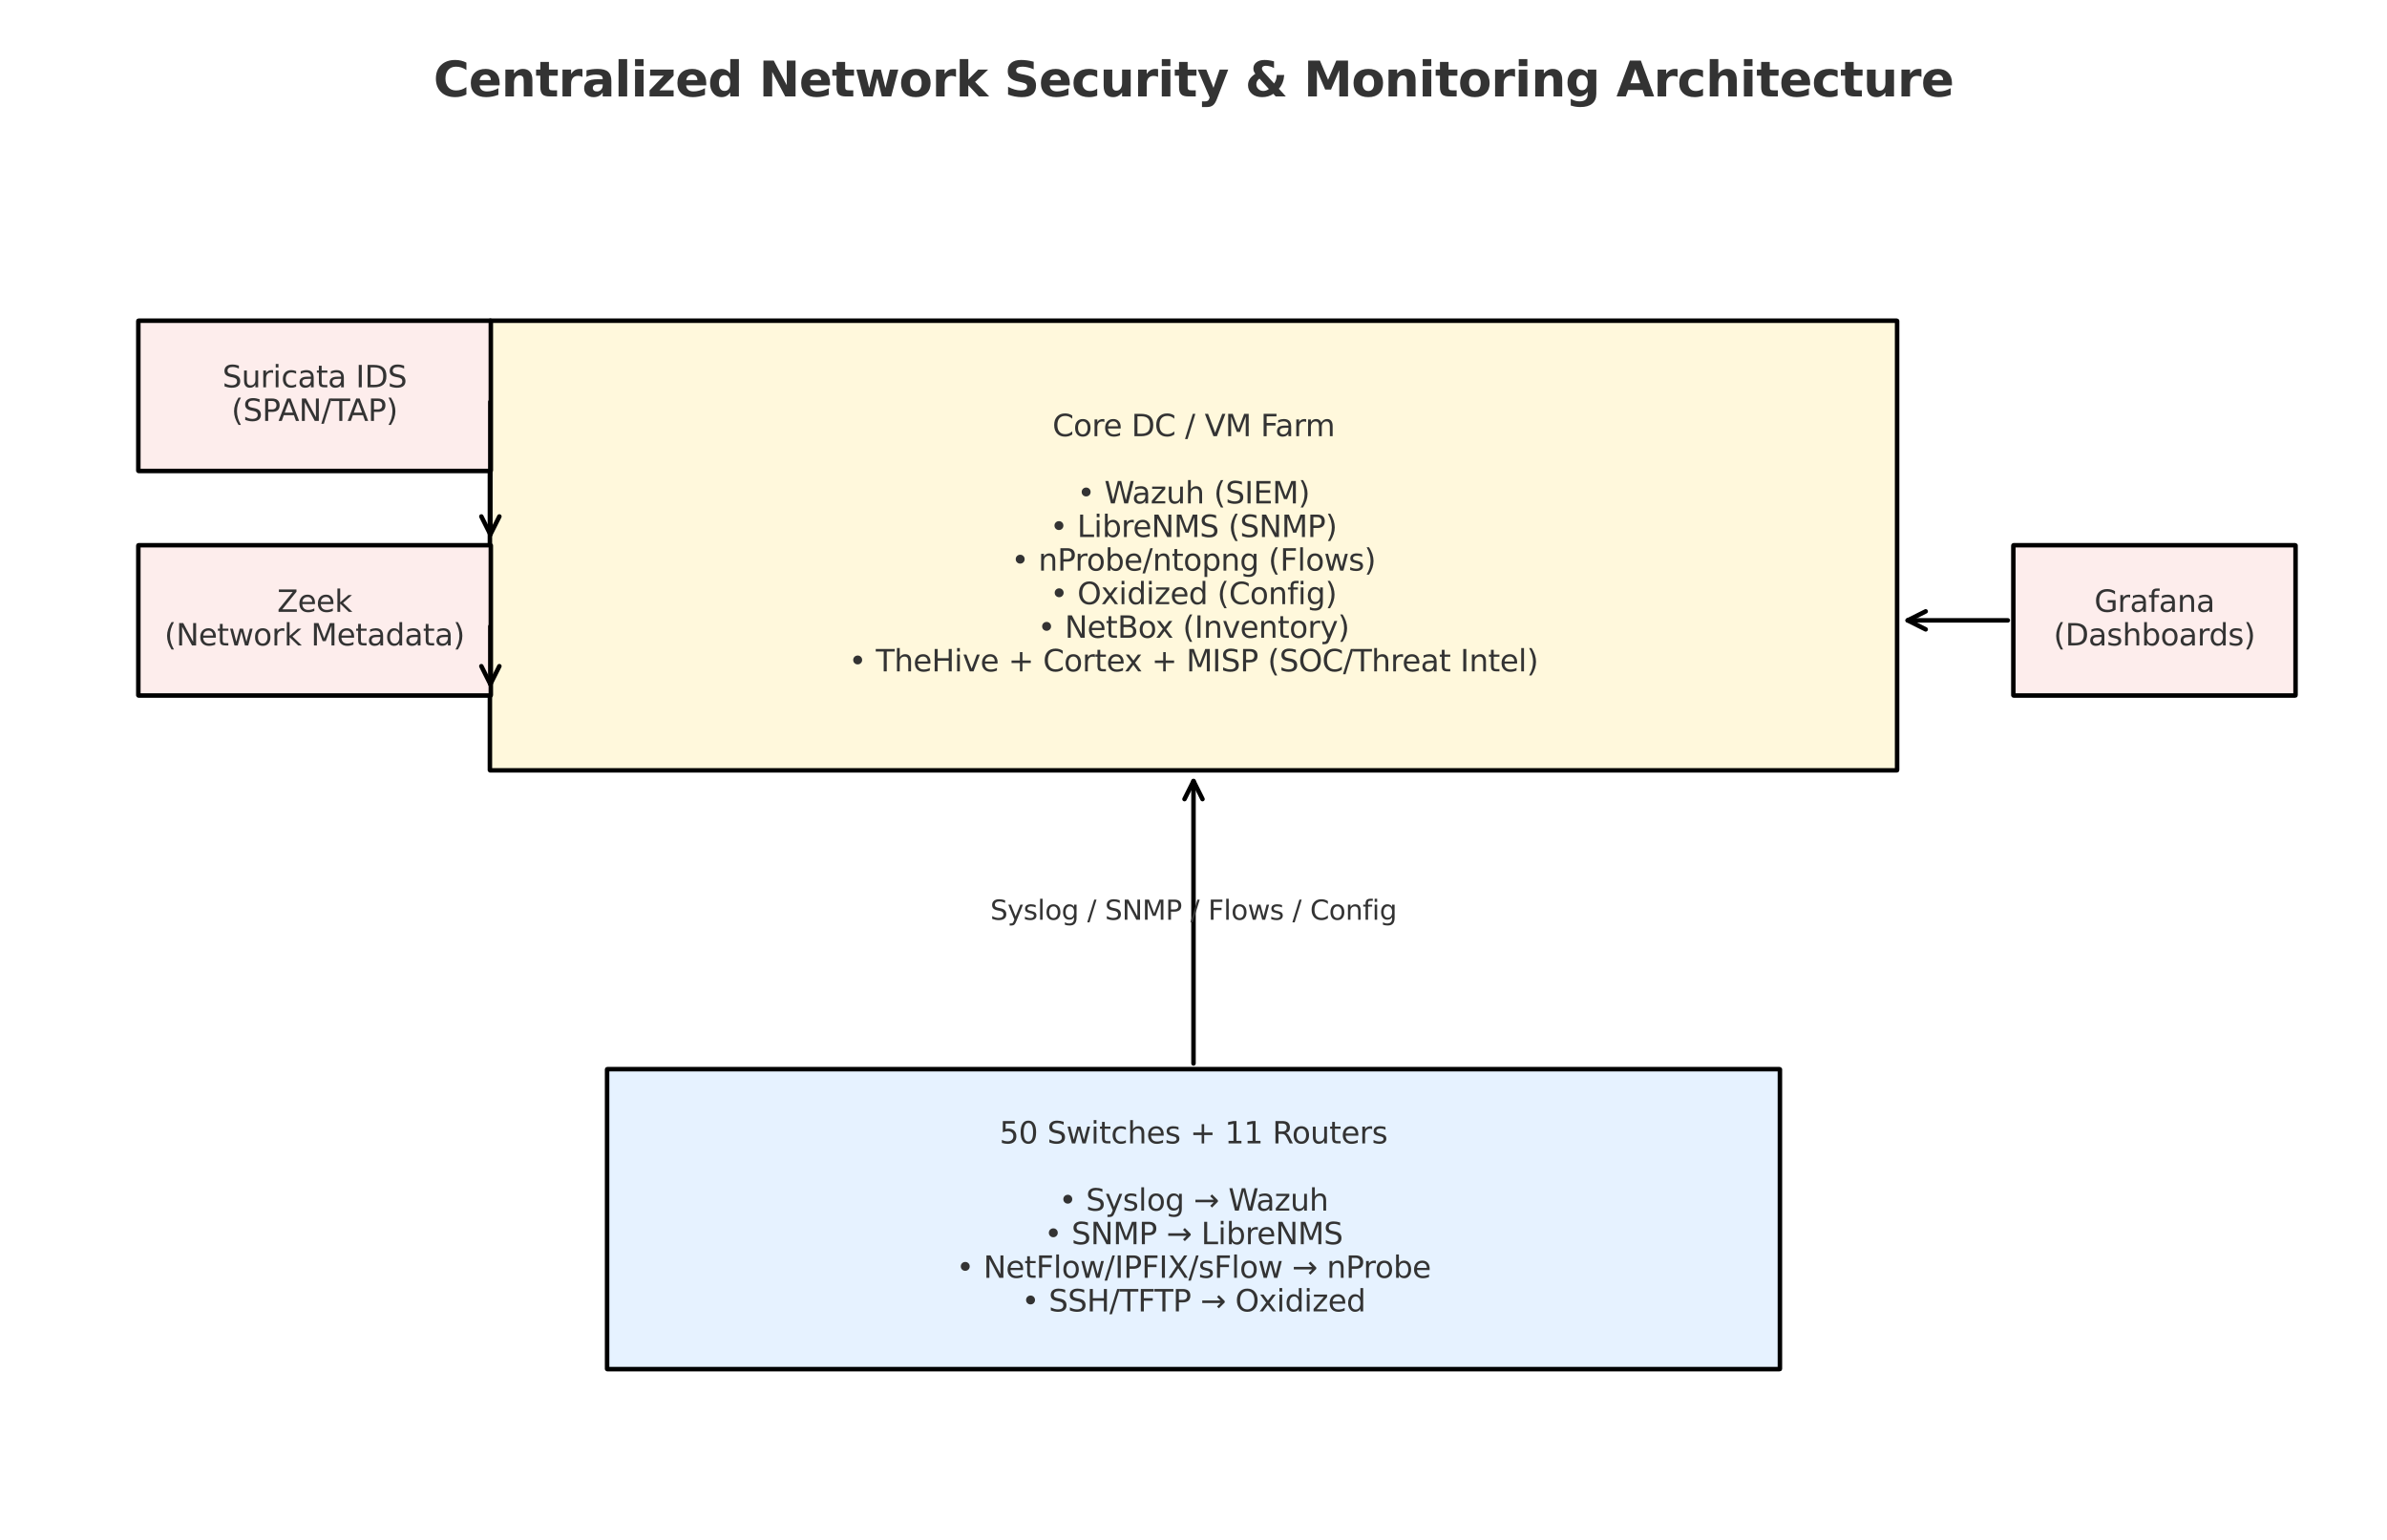 <?xml version="1.0" encoding="utf-8" standalone="no"?>
<!DOCTYPE svg PUBLIC "-//W3C//DTD SVG 1.1//EN"
  "http://www.w3.org/Graphics/SVG/1.1/DTD/svg11.dtd">
<svg xmlns:xlink="http://www.w3.org/1999/xlink" width="795.6pt" height="513.36pt" viewBox="0 0 795.6 513.36" xmlns="http://www.w3.org/2000/svg" version="1.1">
 <defs>
  <style type="text/css">*{stroke-linejoin: round; stroke-linecap: butt}</style>
 </defs>
 <g id="figure_1">
  <g id="patch_1">
   <path d="M 0 513.36 
L 795.6 513.36 
L 795.6 -0 
L 0 -0 
z
" style="fill: #ffffff"/>
  </g>
  <g id="axes_1">
   <g id="patch_2">
    <path d="M 163.44 256.78 
L 632.16 256.78 
Q 632.316 256.78 632.316 256.68 
L 632.316 106.992 
Q 632.316 106.892 632.16 106.892 
L 163.44 106.892 
Q 163.284 106.892 163.284 106.992 
L 163.284 256.68 
Q 163.284 256.78 163.44 256.78 
z
" clip-path="url(#p5d366cb8de)" style="fill: #fff8dc; stroke: #000000; stroke-width: 1.5; stroke-linejoin: miter"/>
   </g>
   <g id="patch_3">
    <path d="M 202.5 456.364 
L 593.1 456.364 
Q 593.256 456.364 593.256 456.264 
L 593.256 356.472 
Q 593.256 356.372 593.1 356.372 
L 202.5 356.372 
Q 202.344 356.372 202.344 356.472 
L 202.344 456.264 
Q 202.344 456.364 202.5 456.364 
z
" clip-path="url(#p5d366cb8de)" style="fill: #e6f2ff; stroke: #000000; stroke-width: 1.5; stroke-linejoin: miter"/>
   </g>
   <g id="patch_4">
    <path d="M 46.26 156.988 
L 163.44 156.988 
Q 163.596 156.988 163.596 156.888 
L 163.596 106.992 
Q 163.596 106.892 163.44 106.892 
L 46.26 106.892 
Q 46.104 106.892 46.104 106.992 
L 46.104 156.888 
Q 46.104 156.988 46.26 156.988 
z
" clip-path="url(#p5d366cb8de)" style="fill: #fdedec; stroke: #000000; stroke-width: 1.5; stroke-linejoin: miter"/>
   </g>
   <g id="patch_5">
    <path d="M 46.26 231.832 
L 163.44 231.832 
Q 163.596 231.832 163.596 231.732 
L 163.596 181.836 
Q 163.596 181.736 163.44 181.736 
L 46.26 181.736 
Q 46.104 181.736 46.104 181.836 
L 46.104 231.732 
Q 46.104 231.832 46.26 231.832 
z
" clip-path="url(#p5d366cb8de)" style="fill: #fdedec; stroke: #000000; stroke-width: 1.5; stroke-linejoin: miter"/>
   </g>
   <g id="patch_6">
    <path d="M 671.22 231.832 
L 764.964 231.832 
Q 765.12 231.832 765.12 231.732 
L 765.12 181.836 
Q 765.12 181.736 764.964 181.736 
L 671.22 181.736 
Q 671.064 181.736 671.064 181.836 
L 671.064 231.732 
Q 671.064 231.832 671.22 231.832 
z
" clip-path="url(#p5d366cb8de)" style="fill: #fdedec; stroke: #000000; stroke-width: 1.5; stroke-linejoin: miter"/>
   </g>
   <g id="patch_7">
    <path d="M 397.8 354.471 
Q 397.8 306.577 397.8 260.36 
" clip-path="url(#p5d366cb8de)" style="fill: none; stroke: #000000; stroke-width: 1.5; stroke-linecap: round"/>
    <path d="M 394.8 266.36 
L 397.8 260.36 
L 400.8 266.36 
" clip-path="url(#p5d366cb8de)" style="fill: none; stroke: #000000; stroke-width: 1.5; stroke-linecap: round"/>
   </g>
   <g id="patch_8">
    <path d="M 163.44 133.941 
Q 163.44 156.887 163.44 178.156 
" clip-path="url(#p5d366cb8de)" style="fill: none; stroke: #000000; stroke-width: 1.5; stroke-linecap: round"/>
    <path d="M 166.44 172.156 
L 163.44 178.156 
L 160.44 172.156 
" clip-path="url(#p5d366cb8de)" style="fill: none; stroke: #000000; stroke-width: 1.5; stroke-linecap: round"/>
   </g>
   <g id="patch_9">
    <path d="M 163.44 208.785 
Q 163.44 219.26 163.44 228.058 
" clip-path="url(#p5d366cb8de)" style="fill: none; stroke: #000000; stroke-width: 1.5; stroke-linecap: round"/>
    <path d="M 166.44 222.058 
L 163.44 228.058 
L 160.44 222.058 
" clip-path="url(#p5d366cb8de)" style="fill: none; stroke: #000000; stroke-width: 1.5; stroke-linecap: round"/>
   </g>
   <g id="patch_10">
    <path d="M 669.222 206.784 
Q 651.693 206.784 635.841 206.784 
" clip-path="url(#p5d366cb8de)" style="fill: none; stroke: #000000; stroke-width: 1.5; stroke-linecap: round"/>
    <path d="M 641.841 209.784 
L 635.841 206.784 
L 641.841 203.784 
" clip-path="url(#p5d366cb8de)" style="fill: none; stroke: #000000; stroke-width: 1.5; stroke-linecap: round"/>
   </g>
   <g id="text_1">
    <!-- Core DC / VM Farm -->
    <g style="fill: #333333" transform="translate(350.791 145.403) scale(0.1 -0.1)">
     <defs>
      <path id="DejaVuSans-43" d="M 4122 4306 
L 4122 3641 
Q 3803 3938 3442 4084 
Q 3081 4231 2675 4231 
Q 1875 4231 1450 3742 
Q 1025 3253 1025 2328 
Q 1025 1406 1450 917 
Q 1875 428 2675 428 
Q 3081 428 3442 575 
Q 3803 722 4122 1019 
L 4122 359 
Q 3791 134 3420 21 
Q 3050 -91 2638 -91 
Q 1578 -91 968 557 
Q 359 1206 359 2328 
Q 359 3453 968 4101 
Q 1578 4750 2638 4750 
Q 3056 4750 3426 4639 
Q 3797 4528 4122 4306 
z
" transform="scale(0.016)"/>
      <path id="DejaVuSans-6f" d="M 1959 3097 
Q 1497 3097 1228 2736 
Q 959 2375 959 1747 
Q 959 1119 1226 758 
Q 1494 397 1959 397 
Q 2419 397 2687 759 
Q 2956 1122 2956 1747 
Q 2956 2369 2687 2733 
Q 2419 3097 1959 3097 
z
M 1959 3584 
Q 2709 3584 3137 3096 
Q 3566 2609 3566 1747 
Q 3566 888 3137 398 
Q 2709 -91 1959 -91 
Q 1206 -91 779 398 
Q 353 888 353 1747 
Q 353 2609 779 3096 
Q 1206 3584 1959 3584 
z
" transform="scale(0.016)"/>
      <path id="DejaVuSans-72" d="M 2631 2963 
Q 2534 3019 2420 3045 
Q 2306 3072 2169 3072 
Q 1681 3072 1420 2755 
Q 1159 2438 1159 1844 
L 1159 0 
L 581 0 
L 581 3500 
L 1159 3500 
L 1159 2956 
Q 1341 3275 1631 3429 
Q 1922 3584 2338 3584 
Q 2397 3584 2469 3576 
Q 2541 3569 2628 3553 
L 2631 2963 
z
" transform="scale(0.016)"/>
      <path id="DejaVuSans-65" d="M 3597 1894 
L 3597 1613 
L 953 1613 
Q 991 1019 1311 708 
Q 1631 397 2203 397 
Q 2534 397 2845 478 
Q 3156 559 3463 722 
L 3463 178 
Q 3153 47 2828 -22 
Q 2503 -91 2169 -91 
Q 1331 -91 842 396 
Q 353 884 353 1716 
Q 353 2575 817 3079 
Q 1281 3584 2069 3584 
Q 2775 3584 3186 3129 
Q 3597 2675 3597 1894 
z
M 3022 2063 
Q 3016 2534 2758 2815 
Q 2500 3097 2075 3097 
Q 1594 3097 1305 2825 
Q 1016 2553 972 2059 
L 3022 2063 
z
" transform="scale(0.016)"/>
      <path id="DejaVuSans-20" transform="scale(0.016)"/>
      <path id="DejaVuSans-44" d="M 1259 4147 
L 1259 519 
L 2022 519 
Q 2988 519 3436 956 
Q 3884 1394 3884 2338 
Q 3884 3275 3436 3711 
Q 2988 4147 2022 4147 
L 1259 4147 
z
M 628 4666 
L 1925 4666 
Q 3281 4666 3915 4102 
Q 4550 3538 4550 2338 
Q 4550 1131 3912 565 
Q 3275 0 1925 0 
L 628 0 
L 628 4666 
z
" transform="scale(0.016)"/>
      <path id="DejaVuSans-2f" d="M 1625 4666 
L 2156 4666 
L 531 -594 
L 0 -594 
L 1625 4666 
z
" transform="scale(0.016)"/>
      <path id="DejaVuSans-56" d="M 1831 0 
L 50 4666 
L 709 4666 
L 2188 738 
L 3669 4666 
L 4325 4666 
L 2547 0 
L 1831 0 
z
" transform="scale(0.016)"/>
      <path id="DejaVuSans-4d" d="M 628 4666 
L 1569 4666 
L 2759 1491 
L 3956 4666 
L 4897 4666 
L 4897 0 
L 4281 0 
L 4281 4097 
L 3078 897 
L 2444 897 
L 1241 4097 
L 1241 0 
L 628 0 
L 628 4666 
z
" transform="scale(0.016)"/>
      <path id="DejaVuSans-46" d="M 628 4666 
L 3309 4666 
L 3309 4134 
L 1259 4134 
L 1259 2759 
L 3109 2759 
L 3109 2228 
L 1259 2228 
L 1259 0 
L 628 0 
L 628 4666 
z
" transform="scale(0.016)"/>
      <path id="DejaVuSans-61" d="M 2194 1759 
Q 1497 1759 1228 1600 
Q 959 1441 959 1056 
Q 959 750 1161 570 
Q 1363 391 1709 391 
Q 2188 391 2477 730 
Q 2766 1069 2766 1631 
L 2766 1759 
L 2194 1759 
z
M 3341 1997 
L 3341 0 
L 2766 0 
L 2766 531 
Q 2569 213 2275 61 
Q 1981 -91 1556 -91 
Q 1019 -91 701 211 
Q 384 513 384 1019 
Q 384 1609 779 1909 
Q 1175 2209 1959 2209 
L 2766 2209 
L 2766 2266 
Q 2766 2663 2505 2880 
Q 2244 3097 1772 3097 
Q 1472 3097 1187 3025 
Q 903 2953 641 2809 
L 641 3341 
Q 956 3463 1253 3523 
Q 1550 3584 1831 3584 
Q 2591 3584 2966 3190 
Q 3341 2797 3341 1997 
z
" transform="scale(0.016)"/>
      <path id="DejaVuSans-6d" d="M 3328 2828 
Q 3544 3216 3844 3400 
Q 4144 3584 4550 3584 
Q 5097 3584 5394 3201 
Q 5691 2819 5691 2113 
L 5691 0 
L 5113 0 
L 5113 2094 
Q 5113 2597 4934 2840 
Q 4756 3084 4391 3084 
Q 3944 3084 3684 2787 
Q 3425 2491 3425 1978 
L 3425 0 
L 2847 0 
L 2847 2094 
Q 2847 2600 2669 2842 
Q 2491 3084 2119 3084 
Q 1678 3084 1418 2786 
Q 1159 2488 1159 1978 
L 1159 0 
L 581 0 
L 581 3500 
L 1159 3500 
L 1159 2956 
Q 1356 3278 1631 3431 
Q 1906 3584 2284 3584 
Q 2666 3584 2933 3390 
Q 3200 3197 3328 2828 
z
" transform="scale(0.016)"/>
     </defs>
     <use xlink:href="#DejaVuSans-43"/>
     <use xlink:href="#DejaVuSans-6f" x="69.824"/>
     <use xlink:href="#DejaVuSans-72" x="131.006"/>
     <use xlink:href="#DejaVuSans-65" x="169.869"/>
     <use xlink:href="#DejaVuSans-20" x="231.393"/>
     <use xlink:href="#DejaVuSans-44" x="263.18"/>
     <use xlink:href="#DejaVuSans-43" x="340.182"/>
     <use xlink:href="#DejaVuSans-20" x="410.006"/>
     <use xlink:href="#DejaVuSans-2f" x="441.793"/>
     <use xlink:href="#DejaVuSans-20" x="475.484"/>
     <use xlink:href="#DejaVuSans-56" x="507.271"/>
     <use xlink:href="#DejaVuSans-4d" x="575.68"/>
     <use xlink:href="#DejaVuSans-20" x="661.959"/>
     <use xlink:href="#DejaVuSans-46" x="693.746"/>
     <use xlink:href="#DejaVuSans-61" x="742.141"/>
     <use xlink:href="#DejaVuSans-72" x="803.42"/>
     <use xlink:href="#DejaVuSans-6d" x="842.783"/>
    </g>
    <!--  -->
    <g style="fill: #333333" transform="translate(397.8 156.601) scale(0.1 -0.1)"/>
    <!-- • Wazuh (SIEM) -->
    <g style="fill: #333333" transform="translate(358.998 167.799) scale(0.1 -0.1)">
     <defs>
      <path id="DejaVuSans-2022" d="M 959 2381 
Q 959 2769 1229 3036 
Q 1500 3303 1894 3303 
Q 2281 3303 2548 3036 
Q 2816 2769 2816 2381 
Q 2816 1991 2547 1722 
Q 2278 1453 1888 1453 
Q 1497 1453 1228 1722 
Q 959 1991 959 2381 
z
" transform="scale(0.016)"/>
      <path id="DejaVuSans-57" d="M 213 4666 
L 850 4666 
L 1831 722 
L 2809 4666 
L 3519 4666 
L 4500 722 
L 5478 4666 
L 6119 4666 
L 4947 0 
L 4153 0 
L 3169 4050 
L 2175 0 
L 1381 0 
L 213 4666 
z
" transform="scale(0.016)"/>
      <path id="DejaVuSans-7a" d="M 353 3500 
L 3084 3500 
L 3084 2975 
L 922 459 
L 3084 459 
L 3084 0 
L 275 0 
L 275 525 
L 2438 3041 
L 353 3041 
L 353 3500 
z
" transform="scale(0.016)"/>
      <path id="DejaVuSans-75" d="M 544 1381 
L 544 3500 
L 1119 3500 
L 1119 1403 
Q 1119 906 1312 657 
Q 1506 409 1894 409 
Q 2359 409 2629 706 
Q 2900 1003 2900 1516 
L 2900 3500 
L 3475 3500 
L 3475 0 
L 2900 0 
L 2900 538 
Q 2691 219 2414 64 
Q 2138 -91 1772 -91 
Q 1169 -91 856 284 
Q 544 659 544 1381 
z
M 1991 3584 
L 1991 3584 
z
" transform="scale(0.016)"/>
      <path id="DejaVuSans-68" d="M 3513 2113 
L 3513 0 
L 2938 0 
L 2938 2094 
Q 2938 2591 2744 2837 
Q 2550 3084 2163 3084 
Q 1697 3084 1428 2787 
Q 1159 2491 1159 1978 
L 1159 0 
L 581 0 
L 581 4863 
L 1159 4863 
L 1159 2956 
Q 1366 3272 1645 3428 
Q 1925 3584 2291 3584 
Q 2894 3584 3203 3211 
Q 3513 2838 3513 2113 
z
" transform="scale(0.016)"/>
      <path id="DejaVuSans-28" d="M 1984 4856 
Q 1566 4138 1362 3434 
Q 1159 2731 1159 2009 
Q 1159 1288 1364 580 
Q 1569 -128 1984 -844 
L 1484 -844 
Q 1016 -109 783 600 
Q 550 1309 550 2009 
Q 550 2706 781 3412 
Q 1013 4119 1484 4856 
L 1984 4856 
z
" transform="scale(0.016)"/>
      <path id="DejaVuSans-53" d="M 3425 4513 
L 3425 3897 
Q 3066 4069 2747 4153 
Q 2428 4238 2131 4238 
Q 1616 4238 1336 4038 
Q 1056 3838 1056 3469 
Q 1056 3159 1242 3001 
Q 1428 2844 1947 2747 
L 2328 2669 
Q 3034 2534 3370 2195 
Q 3706 1856 3706 1288 
Q 3706 609 3251 259 
Q 2797 -91 1919 -91 
Q 1588 -91 1214 -16 
Q 841 59 441 206 
L 441 856 
Q 825 641 1194 531 
Q 1563 422 1919 422 
Q 2459 422 2753 634 
Q 3047 847 3047 1241 
Q 3047 1584 2836 1778 
Q 2625 1972 2144 2069 
L 1759 2144 
Q 1053 2284 737 2584 
Q 422 2884 422 3419 
Q 422 4038 858 4394 
Q 1294 4750 2059 4750 
Q 2388 4750 2728 4690 
Q 3069 4631 3425 4513 
z
" transform="scale(0.016)"/>
      <path id="DejaVuSans-49" d="M 628 4666 
L 1259 4666 
L 1259 0 
L 628 0 
L 628 4666 
z
" transform="scale(0.016)"/>
      <path id="DejaVuSans-45" d="M 628 4666 
L 3578 4666 
L 3578 4134 
L 1259 4134 
L 1259 2753 
L 3481 2753 
L 3481 2222 
L 1259 2222 
L 1259 531 
L 3634 531 
L 3634 0 
L 628 0 
L 628 4666 
z
" transform="scale(0.016)"/>
      <path id="DejaVuSans-29" d="M 513 4856 
L 1013 4856 
Q 1481 4119 1714 3412 
Q 1947 2706 1947 2009 
Q 1947 1309 1714 600 
Q 1481 -109 1013 -844 
L 513 -844 
Q 928 -128 1133 580 
Q 1338 1288 1338 2009 
Q 1338 2731 1133 3434 
Q 928 4138 513 4856 
z
" transform="scale(0.016)"/>
     </defs>
     <use xlink:href="#DejaVuSans-2022"/>
     <use xlink:href="#DejaVuSans-20" x="58.984"/>
     <use xlink:href="#DejaVuSans-57" x="90.771"/>
     <use xlink:href="#DejaVuSans-61" x="183.273"/>
     <use xlink:href="#DejaVuSans-7a" x="244.553"/>
     <use xlink:href="#DejaVuSans-75" x="297.043"/>
     <use xlink:href="#DejaVuSans-68" x="360.422"/>
     <use xlink:href="#DejaVuSans-20" x="423.801"/>
     <use xlink:href="#DejaVuSans-28" x="455.588"/>
     <use xlink:href="#DejaVuSans-53" x="494.602"/>
     <use xlink:href="#DejaVuSans-49" x="558.078"/>
     <use xlink:href="#DejaVuSans-45" x="587.57"/>
     <use xlink:href="#DejaVuSans-4d" x="650.754"/>
     <use xlink:href="#DejaVuSans-29" x="737.033"/>
    </g>
    <!-- • LibreNMS (SNMP) -->
    <g style="fill: #333333" transform="translate(349.93 178.996) scale(0.1 -0.1)">
     <defs>
      <path id="DejaVuSans-4c" d="M 628 4666 
L 1259 4666 
L 1259 531 
L 3531 531 
L 3531 0 
L 628 0 
L 628 4666 
z
" transform="scale(0.016)"/>
      <path id="DejaVuSans-69" d="M 603 3500 
L 1178 3500 
L 1178 0 
L 603 0 
L 603 3500 
z
M 603 4863 
L 1178 4863 
L 1178 4134 
L 603 4134 
L 603 4863 
z
" transform="scale(0.016)"/>
      <path id="DejaVuSans-62" d="M 3116 1747 
Q 3116 2381 2855 2742 
Q 2594 3103 2138 3103 
Q 1681 3103 1420 2742 
Q 1159 2381 1159 1747 
Q 1159 1113 1420 752 
Q 1681 391 2138 391 
Q 2594 391 2855 752 
Q 3116 1113 3116 1747 
z
M 1159 2969 
Q 1341 3281 1617 3432 
Q 1894 3584 2278 3584 
Q 2916 3584 3314 3078 
Q 3713 2572 3713 1747 
Q 3713 922 3314 415 
Q 2916 -91 2278 -91 
Q 1894 -91 1617 61 
Q 1341 213 1159 525 
L 1159 0 
L 581 0 
L 581 4863 
L 1159 4863 
L 1159 2969 
z
" transform="scale(0.016)"/>
      <path id="DejaVuSans-4e" d="M 628 4666 
L 1478 4666 
L 3547 763 
L 3547 4666 
L 4159 4666 
L 4159 0 
L 3309 0 
L 1241 3903 
L 1241 0 
L 628 0 
L 628 4666 
z
" transform="scale(0.016)"/>
      <path id="DejaVuSans-50" d="M 1259 4147 
L 1259 2394 
L 2053 2394 
Q 2494 2394 2734 2622 
Q 2975 2850 2975 3272 
Q 2975 3691 2734 3919 
Q 2494 4147 2053 4147 
L 1259 4147 
z
M 628 4666 
L 2053 4666 
Q 2838 4666 3239 4311 
Q 3641 3956 3641 3272 
Q 3641 2581 3239 2228 
Q 2838 1875 2053 1875 
L 1259 1875 
L 1259 0 
L 628 0 
L 628 4666 
z
" transform="scale(0.016)"/>
     </defs>
     <use xlink:href="#DejaVuSans-2022"/>
     <use xlink:href="#DejaVuSans-20" x="58.984"/>
     <use xlink:href="#DejaVuSans-4c" x="90.771"/>
     <use xlink:href="#DejaVuSans-69" x="146.484"/>
     <use xlink:href="#DejaVuSans-62" x="174.268"/>
     <use xlink:href="#DejaVuSans-72" x="237.744"/>
     <use xlink:href="#DejaVuSans-65" x="276.607"/>
     <use xlink:href="#DejaVuSans-4e" x="338.131"/>
     <use xlink:href="#DejaVuSans-4d" x="412.936"/>
     <use xlink:href="#DejaVuSans-53" x="499.215"/>
     <use xlink:href="#DejaVuSans-20" x="562.691"/>
     <use xlink:href="#DejaVuSans-28" x="594.479"/>
     <use xlink:href="#DejaVuSans-53" x="633.492"/>
     <use xlink:href="#DejaVuSans-4e" x="696.969"/>
     <use xlink:href="#DejaVuSans-4d" x="771.773"/>
     <use xlink:href="#DejaVuSans-50" x="858.053"/>
     <use xlink:href="#DejaVuSans-29" x="918.355"/>
    </g>
    <!-- • nProbe/ntopng (Flows) -->
    <g style="fill: #333333" transform="translate(337.014 190.194) scale(0.1 -0.1)">
     <defs>
      <path id="DejaVuSans-6e" d="M 3513 2113 
L 3513 0 
L 2938 0 
L 2938 2094 
Q 2938 2591 2744 2837 
Q 2550 3084 2163 3084 
Q 1697 3084 1428 2787 
Q 1159 2491 1159 1978 
L 1159 0 
L 581 0 
L 581 3500 
L 1159 3500 
L 1159 2956 
Q 1366 3272 1645 3428 
Q 1925 3584 2291 3584 
Q 2894 3584 3203 3211 
Q 3513 2838 3513 2113 
z
" transform="scale(0.016)"/>
      <path id="DejaVuSans-74" d="M 1172 4494 
L 1172 3500 
L 2356 3500 
L 2356 3053 
L 1172 3053 
L 1172 1153 
Q 1172 725 1289 603 
Q 1406 481 1766 481 
L 2356 481 
L 2356 0 
L 1766 0 
Q 1100 0 847 248 
Q 594 497 594 1153 
L 594 3053 
L 172 3053 
L 172 3500 
L 594 3500 
L 594 4494 
L 1172 4494 
z
" transform="scale(0.016)"/>
      <path id="DejaVuSans-70" d="M 1159 525 
L 1159 -1331 
L 581 -1331 
L 581 3500 
L 1159 3500 
L 1159 2969 
Q 1341 3281 1617 3432 
Q 1894 3584 2278 3584 
Q 2916 3584 3314 3078 
Q 3713 2572 3713 1747 
Q 3713 922 3314 415 
Q 2916 -91 2278 -91 
Q 1894 -91 1617 61 
Q 1341 213 1159 525 
z
M 3116 1747 
Q 3116 2381 2855 2742 
Q 2594 3103 2138 3103 
Q 1681 3103 1420 2742 
Q 1159 2381 1159 1747 
Q 1159 1113 1420 752 
Q 1681 391 2138 391 
Q 2594 391 2855 752 
Q 3116 1113 3116 1747 
z
" transform="scale(0.016)"/>
      <path id="DejaVuSans-67" d="M 2906 1791 
Q 2906 2416 2648 2759 
Q 2391 3103 1925 3103 
Q 1463 3103 1205 2759 
Q 947 2416 947 1791 
Q 947 1169 1205 825 
Q 1463 481 1925 481 
Q 2391 481 2648 825 
Q 2906 1169 2906 1791 
z
M 3481 434 
Q 3481 -459 3084 -895 
Q 2688 -1331 1869 -1331 
Q 1566 -1331 1297 -1286 
Q 1028 -1241 775 -1147 
L 775 -588 
Q 1028 -725 1275 -790 
Q 1522 -856 1778 -856 
Q 2344 -856 2625 -561 
Q 2906 -266 2906 331 
L 2906 616 
Q 2728 306 2450 153 
Q 2172 0 1784 0 
Q 1141 0 747 490 
Q 353 981 353 1791 
Q 353 2603 747 3093 
Q 1141 3584 1784 3584 
Q 2172 3584 2450 3431 
Q 2728 3278 2906 2969 
L 2906 3500 
L 3481 3500 
L 3481 434 
z
" transform="scale(0.016)"/>
      <path id="DejaVuSans-6c" d="M 603 4863 
L 1178 4863 
L 1178 0 
L 603 0 
L 603 4863 
z
" transform="scale(0.016)"/>
      <path id="DejaVuSans-77" d="M 269 3500 
L 844 3500 
L 1563 769 
L 2278 3500 
L 2956 3500 
L 3675 769 
L 4391 3500 
L 4966 3500 
L 4050 0 
L 3372 0 
L 2619 2869 
L 1863 0 
L 1184 0 
L 269 3500 
z
" transform="scale(0.016)"/>
      <path id="DejaVuSans-73" d="M 2834 3397 
L 2834 2853 
Q 2591 2978 2328 3040 
Q 2066 3103 1784 3103 
Q 1356 3103 1142 2972 
Q 928 2841 928 2578 
Q 928 2378 1081 2264 
Q 1234 2150 1697 2047 
L 1894 2003 
Q 2506 1872 2764 1633 
Q 3022 1394 3022 966 
Q 3022 478 2636 193 
Q 2250 -91 1575 -91 
Q 1294 -91 989 -36 
Q 684 19 347 128 
L 347 722 
Q 666 556 975 473 
Q 1284 391 1588 391 
Q 1994 391 2212 530 
Q 2431 669 2431 922 
Q 2431 1156 2273 1281 
Q 2116 1406 1581 1522 
L 1381 1569 
Q 847 1681 609 1914 
Q 372 2147 372 2553 
Q 372 3047 722 3315 
Q 1072 3584 1716 3584 
Q 2034 3584 2315 3537 
Q 2597 3491 2834 3397 
z
" transform="scale(0.016)"/>
     </defs>
     <use xlink:href="#DejaVuSans-2022"/>
     <use xlink:href="#DejaVuSans-20" x="58.984"/>
     <use xlink:href="#DejaVuSans-6e" x="90.771"/>
     <use xlink:href="#DejaVuSans-50" x="154.15"/>
     <use xlink:href="#DejaVuSans-72" x="212.703"/>
     <use xlink:href="#DejaVuSans-6f" x="251.566"/>
     <use xlink:href="#DejaVuSans-62" x="312.748"/>
     <use xlink:href="#DejaVuSans-65" x="376.225"/>
     <use xlink:href="#DejaVuSans-2f" x="437.748"/>
     <use xlink:href="#DejaVuSans-6e" x="471.439"/>
     <use xlink:href="#DejaVuSans-74" x="534.818"/>
     <use xlink:href="#DejaVuSans-6f" x="574.027"/>
     <use xlink:href="#DejaVuSans-70" x="635.209"/>
     <use xlink:href="#DejaVuSans-6e" x="698.686"/>
     <use xlink:href="#DejaVuSans-67" x="762.064"/>
     <use xlink:href="#DejaVuSans-20" x="825.541"/>
     <use xlink:href="#DejaVuSans-28" x="857.328"/>
     <use xlink:href="#DejaVuSans-46" x="896.342"/>
     <use xlink:href="#DejaVuSans-6c" x="953.861"/>
     <use xlink:href="#DejaVuSans-6f" x="981.645"/>
     <use xlink:href="#DejaVuSans-77" x="1042.826"/>
     <use xlink:href="#DejaVuSans-73" x="1124.613"/>
     <use xlink:href="#DejaVuSans-29" x="1176.713"/>
    </g>
    <!-- • Oxidized (Config) -->
    <g style="fill: #333333" transform="translate(350.005 201.392) scale(0.1 -0.1)">
     <defs>
      <path id="DejaVuSans-4f" d="M 2522 4238 
Q 1834 4238 1429 3725 
Q 1025 3213 1025 2328 
Q 1025 1447 1429 934 
Q 1834 422 2522 422 
Q 3209 422 3611 934 
Q 4013 1447 4013 2328 
Q 4013 3213 3611 3725 
Q 3209 4238 2522 4238 
z
M 2522 4750 
Q 3503 4750 4090 4092 
Q 4678 3434 4678 2328 
Q 4678 1225 4090 567 
Q 3503 -91 2522 -91 
Q 1538 -91 948 565 
Q 359 1222 359 2328 
Q 359 3434 948 4092 
Q 1538 4750 2522 4750 
z
" transform="scale(0.016)"/>
      <path id="DejaVuSans-78" d="M 3513 3500 
L 2247 1797 
L 3578 0 
L 2900 0 
L 1881 1375 
L 863 0 
L 184 0 
L 1544 1831 
L 300 3500 
L 978 3500 
L 1906 2253 
L 2834 3500 
L 3513 3500 
z
" transform="scale(0.016)"/>
      <path id="DejaVuSans-64" d="M 2906 2969 
L 2906 4863 
L 3481 4863 
L 3481 0 
L 2906 0 
L 2906 525 
Q 2725 213 2448 61 
Q 2172 -91 1784 -91 
Q 1150 -91 751 415 
Q 353 922 353 1747 
Q 353 2572 751 3078 
Q 1150 3584 1784 3584 
Q 2172 3584 2448 3432 
Q 2725 3281 2906 2969 
z
M 947 1747 
Q 947 1113 1208 752 
Q 1469 391 1925 391 
Q 2381 391 2643 752 
Q 2906 1113 2906 1747 
Q 2906 2381 2643 2742 
Q 2381 3103 1925 3103 
Q 1469 3103 1208 2742 
Q 947 2381 947 1747 
z
" transform="scale(0.016)"/>
      <path id="DejaVuSans-66" d="M 2375 4863 
L 2375 4384 
L 1825 4384 
Q 1516 4384 1395 4259 
Q 1275 4134 1275 3809 
L 1275 3500 
L 2222 3500 
L 2222 3053 
L 1275 3053 
L 1275 0 
L 697 0 
L 697 3053 
L 147 3053 
L 147 3500 
L 697 3500 
L 697 3744 
Q 697 4328 969 4595 
Q 1241 4863 1831 4863 
L 2375 4863 
z
" transform="scale(0.016)"/>
     </defs>
     <use xlink:href="#DejaVuSans-2022"/>
     <use xlink:href="#DejaVuSans-20" x="58.984"/>
     <use xlink:href="#DejaVuSans-4f" x="90.771"/>
     <use xlink:href="#DejaVuSans-78" x="169.482"/>
     <use xlink:href="#DejaVuSans-69" x="228.662"/>
     <use xlink:href="#DejaVuSans-64" x="256.445"/>
     <use xlink:href="#DejaVuSans-69" x="319.922"/>
     <use xlink:href="#DejaVuSans-7a" x="347.705"/>
     <use xlink:href="#DejaVuSans-65" x="400.195"/>
     <use xlink:href="#DejaVuSans-64" x="461.719"/>
     <use xlink:href="#DejaVuSans-20" x="525.195"/>
     <use xlink:href="#DejaVuSans-28" x="556.982"/>
     <use xlink:href="#DejaVuSans-43" x="595.996"/>
     <use xlink:href="#DejaVuSans-6f" x="665.82"/>
     <use xlink:href="#DejaVuSans-6e" x="727.002"/>
     <use xlink:href="#DejaVuSans-66" x="790.381"/>
     <use xlink:href="#DejaVuSans-69" x="825.586"/>
     <use xlink:href="#DejaVuSans-67" x="853.369"/>
     <use xlink:href="#DejaVuSans-29" x="916.846"/>
    </g>
    <!-- • NetBox (Inventory) -->
    <g style="fill: #333333" transform="translate(345.818 212.59) scale(0.1 -0.1)">
     <defs>
      <path id="DejaVuSans-42" d="M 1259 2228 
L 1259 519 
L 2272 519 
Q 2781 519 3026 730 
Q 3272 941 3272 1375 
Q 3272 1813 3026 2020 
Q 2781 2228 2272 2228 
L 1259 2228 
z
M 1259 4147 
L 1259 2741 
L 2194 2741 
Q 2656 2741 2882 2914 
Q 3109 3088 3109 3444 
Q 3109 3797 2882 3972 
Q 2656 4147 2194 4147 
L 1259 4147 
z
M 628 4666 
L 2241 4666 
Q 2963 4666 3353 4366 
Q 3744 4066 3744 3513 
Q 3744 3084 3544 2831 
Q 3344 2578 2956 2516 
Q 3422 2416 3680 2098 
Q 3938 1781 3938 1306 
Q 3938 681 3513 340 
Q 3088 0 2303 0 
L 628 0 
L 628 4666 
z
" transform="scale(0.016)"/>
      <path id="DejaVuSans-76" d="M 191 3500 
L 800 3500 
L 1894 563 
L 2988 3500 
L 3597 3500 
L 2284 0 
L 1503 0 
L 191 3500 
z
" transform="scale(0.016)"/>
      <path id="DejaVuSans-79" d="M 2059 -325 
Q 1816 -950 1584 -1140 
Q 1353 -1331 966 -1331 
L 506 -1331 
L 506 -850 
L 844 -850 
Q 1081 -850 1212 -737 
Q 1344 -625 1503 -206 
L 1606 56 
L 191 3500 
L 800 3500 
L 1894 763 
L 2988 3500 
L 3597 3500 
L 2059 -325 
z
" transform="scale(0.016)"/>
     </defs>
     <use xlink:href="#DejaVuSans-2022"/>
     <use xlink:href="#DejaVuSans-20" x="58.984"/>
     <use xlink:href="#DejaVuSans-4e" x="90.771"/>
     <use xlink:href="#DejaVuSans-65" x="165.576"/>
     <use xlink:href="#DejaVuSans-74" x="227.1"/>
     <use xlink:href="#DejaVuSans-42" x="266.309"/>
     <use xlink:href="#DejaVuSans-6f" x="334.912"/>
     <use xlink:href="#DejaVuSans-78" x="392.969"/>
     <use xlink:href="#DejaVuSans-20" x="452.148"/>
     <use xlink:href="#DejaVuSans-28" x="483.936"/>
     <use xlink:href="#DejaVuSans-49" x="522.949"/>
     <use xlink:href="#DejaVuSans-6e" x="552.441"/>
     <use xlink:href="#DejaVuSans-76" x="615.82"/>
     <use xlink:href="#DejaVuSans-65" x="675"/>
     <use xlink:href="#DejaVuSans-6e" x="736.523"/>
     <use xlink:href="#DejaVuSans-74" x="799.902"/>
     <use xlink:href="#DejaVuSans-6f" x="839.111"/>
     <use xlink:href="#DejaVuSans-72" x="900.293"/>
     <use xlink:href="#DejaVuSans-79" x="941.406"/>
     <use xlink:href="#DejaVuSans-29" x="1000.586"/>
    </g>
    <!-- • TheHive + Cortex + MISP (SOC/Threat Intel) -->
    <g style="fill: #333333" transform="translate(282.847 223.788) scale(0.1 -0.1)">
     <defs>
      <path id="DejaVuSans-54" d="M -19 4666 
L 3928 4666 
L 3928 4134 
L 2272 4134 
L 2272 0 
L 1638 0 
L 1638 4134 
L -19 4134 
L -19 4666 
z
" transform="scale(0.016)"/>
      <path id="DejaVuSans-48" d="M 628 4666 
L 1259 4666 
L 1259 2753 
L 3553 2753 
L 3553 4666 
L 4184 4666 
L 4184 0 
L 3553 0 
L 3553 2222 
L 1259 2222 
L 1259 0 
L 628 0 
L 628 4666 
z
" transform="scale(0.016)"/>
      <path id="DejaVuSans-2b" d="M 2944 4013 
L 2944 2272 
L 4684 2272 
L 4684 1741 
L 2944 1741 
L 2944 0 
L 2419 0 
L 2419 1741 
L 678 1741 
L 678 2272 
L 2419 2272 
L 2419 4013 
L 2944 4013 
z
" transform="scale(0.016)"/>
     </defs>
     <use xlink:href="#DejaVuSans-2022"/>
     <use xlink:href="#DejaVuSans-20" x="58.984"/>
     <use xlink:href="#DejaVuSans-54" x="90.771"/>
     <use xlink:href="#DejaVuSans-68" x="151.855"/>
     <use xlink:href="#DejaVuSans-65" x="215.234"/>
     <use xlink:href="#DejaVuSans-48" x="276.758"/>
     <use xlink:href="#DejaVuSans-69" x="351.953"/>
     <use xlink:href="#DejaVuSans-76" x="379.736"/>
     <use xlink:href="#DejaVuSans-65" x="438.916"/>
     <use xlink:href="#DejaVuSans-20" x="500.439"/>
     <use xlink:href="#DejaVuSans-2b" x="532.227"/>
     <use xlink:href="#DejaVuSans-20" x="616.016"/>
     <use xlink:href="#DejaVuSans-43" x="647.803"/>
     <use xlink:href="#DejaVuSans-6f" x="717.627"/>
     <use xlink:href="#DejaVuSans-72" x="778.809"/>
     <use xlink:href="#DejaVuSans-74" x="819.922"/>
     <use xlink:href="#DejaVuSans-65" x="859.131"/>
     <use xlink:href="#DejaVuSans-78" x="918.904"/>
     <use xlink:href="#DejaVuSans-20" x="978.084"/>
     <use xlink:href="#DejaVuSans-2b" x="1009.871"/>
     <use xlink:href="#DejaVuSans-20" x="1093.66"/>
     <use xlink:href="#DejaVuSans-4d" x="1125.447"/>
     <use xlink:href="#DejaVuSans-49" x="1211.727"/>
     <use xlink:href="#DejaVuSans-53" x="1241.219"/>
     <use xlink:href="#DejaVuSans-50" x="1304.695"/>
     <use xlink:href="#DejaVuSans-20" x="1364.998"/>
     <use xlink:href="#DejaVuSans-28" x="1396.785"/>
     <use xlink:href="#DejaVuSans-53" x="1435.799"/>
     <use xlink:href="#DejaVuSans-4f" x="1499.275"/>
     <use xlink:href="#DejaVuSans-43" x="1577.986"/>
     <use xlink:href="#DejaVuSans-2f" x="1647.811"/>
     <use xlink:href="#DejaVuSans-54" x="1681.502"/>
     <use xlink:href="#DejaVuSans-68" x="1742.586"/>
     <use xlink:href="#DejaVuSans-72" x="1805.965"/>
     <use xlink:href="#DejaVuSans-65" x="1844.828"/>
     <use xlink:href="#DejaVuSans-61" x="1906.352"/>
     <use xlink:href="#DejaVuSans-74" x="1967.631"/>
     <use xlink:href="#DejaVuSans-20" x="2006.84"/>
     <use xlink:href="#DejaVuSans-49" x="2038.627"/>
     <use xlink:href="#DejaVuSans-6e" x="2068.119"/>
     <use xlink:href="#DejaVuSans-74" x="2131.498"/>
     <use xlink:href="#DejaVuSans-65" x="2170.707"/>
     <use xlink:href="#DejaVuSans-6c" x="2232.23"/>
     <use xlink:href="#DejaVuSans-29" x="2260.014"/>
    </g>
   </g>
   <g id="text_2">
    <!-- 50 Switches + 11 Routers -->
    <g style="fill: #333333" transform="translate(333.143 381.133) scale(0.1 -0.1)">
     <defs>
      <path id="DejaVuSans-35" d="M 691 4666 
L 3169 4666 
L 3169 4134 
L 1269 4134 
L 1269 2991 
Q 1406 3038 1543 3061 
Q 1681 3084 1819 3084 
Q 2600 3084 3056 2656 
Q 3513 2228 3513 1497 
Q 3513 744 3044 326 
Q 2575 -91 1722 -91 
Q 1428 -91 1123 -41 
Q 819 9 494 109 
L 494 744 
Q 775 591 1075 516 
Q 1375 441 1709 441 
Q 2250 441 2565 725 
Q 2881 1009 2881 1497 
Q 2881 1984 2565 2268 
Q 2250 2553 1709 2553 
Q 1456 2553 1204 2497 
Q 953 2441 691 2322 
L 691 4666 
z
" transform="scale(0.016)"/>
      <path id="DejaVuSans-30" d="M 2034 4250 
Q 1547 4250 1301 3770 
Q 1056 3291 1056 2328 
Q 1056 1369 1301 889 
Q 1547 409 2034 409 
Q 2525 409 2770 889 
Q 3016 1369 3016 2328 
Q 3016 3291 2770 3770 
Q 2525 4250 2034 4250 
z
M 2034 4750 
Q 2819 4750 3233 4129 
Q 3647 3509 3647 2328 
Q 3647 1150 3233 529 
Q 2819 -91 2034 -91 
Q 1250 -91 836 529 
Q 422 1150 422 2328 
Q 422 3509 836 4129 
Q 1250 4750 2034 4750 
z
" transform="scale(0.016)"/>
      <path id="DejaVuSans-63" d="M 3122 3366 
L 3122 2828 
Q 2878 2963 2633 3030 
Q 2388 3097 2138 3097 
Q 1578 3097 1268 2742 
Q 959 2388 959 1747 
Q 959 1106 1268 751 
Q 1578 397 2138 397 
Q 2388 397 2633 464 
Q 2878 531 3122 666 
L 3122 134 
Q 2881 22 2623 -34 
Q 2366 -91 2075 -91 
Q 1284 -91 818 406 
Q 353 903 353 1747 
Q 353 2603 823 3093 
Q 1294 3584 2113 3584 
Q 2378 3584 2631 3529 
Q 2884 3475 3122 3366 
z
" transform="scale(0.016)"/>
      <path id="DejaVuSans-31" d="M 794 531 
L 1825 531 
L 1825 4091 
L 703 3866 
L 703 4441 
L 1819 4666 
L 2450 4666 
L 2450 531 
L 3481 531 
L 3481 0 
L 794 0 
L 794 531 
z
" transform="scale(0.016)"/>
      <path id="DejaVuSans-52" d="M 2841 2188 
Q 3044 2119 3236 1894 
Q 3428 1669 3622 1275 
L 4263 0 
L 3584 0 
L 2988 1197 
Q 2756 1666 2539 1819 
Q 2322 1972 1947 1972 
L 1259 1972 
L 1259 0 
L 628 0 
L 628 4666 
L 2053 4666 
Q 2853 4666 3247 4331 
Q 3641 3997 3641 3322 
Q 3641 2881 3436 2590 
Q 3231 2300 2841 2188 
z
M 1259 4147 
L 1259 2491 
L 2053 2491 
Q 2509 2491 2742 2702 
Q 2975 2913 2975 3322 
Q 2975 3731 2742 3939 
Q 2509 4147 2053 4147 
L 1259 4147 
z
" transform="scale(0.016)"/>
     </defs>
     <use xlink:href="#DejaVuSans-35"/>
     <use xlink:href="#DejaVuSans-30" x="63.623"/>
     <use xlink:href="#DejaVuSans-20" x="127.246"/>
     <use xlink:href="#DejaVuSans-53" x="159.033"/>
     <use xlink:href="#DejaVuSans-77" x="222.51"/>
     <use xlink:href="#DejaVuSans-69" x="304.297"/>
     <use xlink:href="#DejaVuSans-74" x="332.08"/>
     <use xlink:href="#DejaVuSans-63" x="371.289"/>
     <use xlink:href="#DejaVuSans-68" x="426.27"/>
     <use xlink:href="#DejaVuSans-65" x="489.648"/>
     <use xlink:href="#DejaVuSans-73" x="551.172"/>
     <use xlink:href="#DejaVuSans-20" x="603.271"/>
     <use xlink:href="#DejaVuSans-2b" x="635.059"/>
     <use xlink:href="#DejaVuSans-20" x="718.848"/>
     <use xlink:href="#DejaVuSans-31" x="750.635"/>
     <use xlink:href="#DejaVuSans-31" x="814.258"/>
     <use xlink:href="#DejaVuSans-20" x="877.881"/>
     <use xlink:href="#DejaVuSans-52" x="909.668"/>
     <use xlink:href="#DejaVuSans-6f" x="974.65"/>
     <use xlink:href="#DejaVuSans-75" x="1035.832"/>
     <use xlink:href="#DejaVuSans-74" x="1099.211"/>
     <use xlink:href="#DejaVuSans-65" x="1138.42"/>
     <use xlink:href="#DejaVuSans-72" x="1199.943"/>
     <use xlink:href="#DejaVuSans-73" x="1241.057"/>
    </g>
    <!--  -->
    <g style="fill: #333333" transform="translate(397.8 392.331) scale(0.1 -0.1)"/>
    <!-- • Syslog → Wazuh -->
    <g style="fill: #333333" transform="translate(352.882 403.528) scale(0.1 -0.1)">
     <defs>
      <path id="DejaVuSans-2192" d="M 5050 2147 
L 5050 1866 
L 3822 638 
L 3447 1013 
L 4175 1741 
L 366 1741 
L 366 2272 
L 4175 2272 
L 3447 3000 
L 3822 3375 
L 5050 2147 
z
" transform="scale(0.016)"/>
     </defs>
     <use xlink:href="#DejaVuSans-2022"/>
     <use xlink:href="#DejaVuSans-20" x="58.984"/>
     <use xlink:href="#DejaVuSans-53" x="90.771"/>
     <use xlink:href="#DejaVuSans-79" x="154.248"/>
     <use xlink:href="#DejaVuSans-73" x="213.428"/>
     <use xlink:href="#DejaVuSans-6c" x="265.527"/>
     <use xlink:href="#DejaVuSans-6f" x="293.311"/>
     <use xlink:href="#DejaVuSans-67" x="354.492"/>
     <use xlink:href="#DejaVuSans-20" x="417.969"/>
     <use xlink:href="#DejaVuSans-2192" x="449.756"/>
     <use xlink:href="#DejaVuSans-20" x="533.545"/>
     <use xlink:href="#DejaVuSans-57" x="565.332"/>
     <use xlink:href="#DejaVuSans-61" x="657.834"/>
     <use xlink:href="#DejaVuSans-7a" x="719.113"/>
     <use xlink:href="#DejaVuSans-75" x="771.604"/>
     <use xlink:href="#DejaVuSans-68" x="834.982"/>
    </g>
    <!-- • SNMP → LibreNMS -->
    <g style="fill: #333333" transform="translate(348.052 414.726) scale(0.1 -0.1)">
     <use xlink:href="#DejaVuSans-2022"/>
     <use xlink:href="#DejaVuSans-20" x="58.984"/>
     <use xlink:href="#DejaVuSans-53" x="90.771"/>
     <use xlink:href="#DejaVuSans-4e" x="154.248"/>
     <use xlink:href="#DejaVuSans-4d" x="229.053"/>
     <use xlink:href="#DejaVuSans-50" x="315.332"/>
     <use xlink:href="#DejaVuSans-20" x="375.635"/>
     <use xlink:href="#DejaVuSans-2192" x="407.422"/>
     <use xlink:href="#DejaVuSans-20" x="491.211"/>
     <use xlink:href="#DejaVuSans-4c" x="522.998"/>
     <use xlink:href="#DejaVuSans-69" x="578.711"/>
     <use xlink:href="#DejaVuSans-62" x="606.494"/>
     <use xlink:href="#DejaVuSans-72" x="669.971"/>
     <use xlink:href="#DejaVuSans-65" x="708.834"/>
     <use xlink:href="#DejaVuSans-4e" x="770.357"/>
     <use xlink:href="#DejaVuSans-4d" x="845.162"/>
     <use xlink:href="#DejaVuSans-53" x="931.441"/>
    </g>
    <!-- • NetFlow/IPFIX/sFlow → nProbe -->
    <g style="fill: #333333" transform="translate(318.702 425.924) scale(0.1 -0.1)">
     <defs>
      <path id="DejaVuSans-58" d="M 403 4666 
L 1081 4666 
L 2241 2931 
L 3406 4666 
L 4084 4666 
L 2584 2425 
L 4184 0 
L 3506 0 
L 2194 1984 
L 872 0 
L 191 0 
L 1856 2491 
L 403 4666 
z
" transform="scale(0.016)"/>
     </defs>
     <use xlink:href="#DejaVuSans-2022"/>
     <use xlink:href="#DejaVuSans-20" x="58.984"/>
     <use xlink:href="#DejaVuSans-4e" x="90.771"/>
     <use xlink:href="#DejaVuSans-65" x="165.576"/>
     <use xlink:href="#DejaVuSans-74" x="227.1"/>
     <use xlink:href="#DejaVuSans-46" x="266.309"/>
     <use xlink:href="#DejaVuSans-6c" x="323.828"/>
     <use xlink:href="#DejaVuSans-6f" x="351.611"/>
     <use xlink:href="#DejaVuSans-77" x="412.793"/>
     <use xlink:href="#DejaVuSans-2f" x="494.58"/>
     <use xlink:href="#DejaVuSans-49" x="528.271"/>
     <use xlink:href="#DejaVuSans-50" x="557.764"/>
     <use xlink:href="#DejaVuSans-46" x="618.066"/>
     <use xlink:href="#DejaVuSans-49" x="675.586"/>
     <use xlink:href="#DejaVuSans-58" x="705.078"/>
     <use xlink:href="#DejaVuSans-2f" x="773.584"/>
     <use xlink:href="#DejaVuSans-73" x="807.275"/>
     <use xlink:href="#DejaVuSans-46" x="859.375"/>
     <use xlink:href="#DejaVuSans-6c" x="916.895"/>
     <use xlink:href="#DejaVuSans-6f" x="944.678"/>
     <use xlink:href="#DejaVuSans-77" x="1005.859"/>
     <use xlink:href="#DejaVuSans-20" x="1087.646"/>
     <use xlink:href="#DejaVuSans-2192" x="1119.434"/>
     <use xlink:href="#DejaVuSans-20" x="1203.223"/>
     <use xlink:href="#DejaVuSans-6e" x="1235.01"/>
     <use xlink:href="#DejaVuSans-50" x="1298.389"/>
     <use xlink:href="#DejaVuSans-72" x="1356.941"/>
     <use xlink:href="#DejaVuSans-6f" x="1395.805"/>
     <use xlink:href="#DejaVuSans-62" x="1456.986"/>
     <use xlink:href="#DejaVuSans-65" x="1520.463"/>
    </g>
    <!-- • SSH/TFTP → Oxidized -->
    <g style="fill: #333333" transform="translate(340.467 437.122) scale(0.1 -0.1)">
     <use xlink:href="#DejaVuSans-2022"/>
     <use xlink:href="#DejaVuSans-20" x="58.984"/>
     <use xlink:href="#DejaVuSans-53" x="90.771"/>
     <use xlink:href="#DejaVuSans-53" x="154.248"/>
     <use xlink:href="#DejaVuSans-48" x="217.725"/>
     <use xlink:href="#DejaVuSans-2f" x="292.92"/>
     <use xlink:href="#DejaVuSans-54" x="326.611"/>
     <use xlink:href="#DejaVuSans-46" x="387.695"/>
     <use xlink:href="#DejaVuSans-54" x="443.465"/>
     <use xlink:href="#DejaVuSans-50" x="504.549"/>
     <use xlink:href="#DejaVuSans-20" x="564.852"/>
     <use xlink:href="#DejaVuSans-2192" x="596.639"/>
     <use xlink:href="#DejaVuSans-20" x="680.428"/>
     <use xlink:href="#DejaVuSans-4f" x="712.215"/>
     <use xlink:href="#DejaVuSans-78" x="790.926"/>
     <use xlink:href="#DejaVuSans-69" x="850.105"/>
     <use xlink:href="#DejaVuSans-64" x="877.889"/>
     <use xlink:href="#DejaVuSans-69" x="941.365"/>
     <use xlink:href="#DejaVuSans-7a" x="969.148"/>
     <use xlink:href="#DejaVuSans-65" x="1021.639"/>
     <use xlink:href="#DejaVuSans-64" x="1083.162"/>
    </g>
   </g>
   <g id="text_3">
    <!-- Suricata IDS -->
    <g style="fill: #333333" transform="translate(74.137 129.1) scale(0.1 -0.1)">
     <use xlink:href="#DejaVuSans-53"/>
     <use xlink:href="#DejaVuSans-75" x="63.477"/>
     <use xlink:href="#DejaVuSans-72" x="126.855"/>
     <use xlink:href="#DejaVuSans-69" x="167.969"/>
     <use xlink:href="#DejaVuSans-63" x="195.752"/>
     <use xlink:href="#DejaVuSans-61" x="250.732"/>
     <use xlink:href="#DejaVuSans-74" x="312.012"/>
     <use xlink:href="#DejaVuSans-61" x="351.221"/>
     <use xlink:href="#DejaVuSans-20" x="412.5"/>
     <use xlink:href="#DejaVuSans-49" x="444.287"/>
     <use xlink:href="#DejaVuSans-44" x="473.779"/>
     <use xlink:href="#DejaVuSans-53" x="550.781"/>
    </g>
    <!-- (SPAN/TAP) -->
    <g style="fill: #333333" transform="translate(77.131 140.298) scale(0.1 -0.1)">
     <defs>
      <path id="DejaVuSans-41" d="M 2188 4044 
L 1331 1722 
L 3047 1722 
L 2188 4044 
z
M 1831 4666 
L 2547 4666 
L 4325 0 
L 3669 0 
L 3244 1197 
L 1141 1197 
L 716 0 
L 50 0 
L 1831 4666 
z
" transform="scale(0.016)"/>
     </defs>
     <use xlink:href="#DejaVuSans-28"/>
     <use xlink:href="#DejaVuSans-53" x="39.014"/>
     <use xlink:href="#DejaVuSans-50" x="102.49"/>
     <use xlink:href="#DejaVuSans-41" x="156.418"/>
     <use xlink:href="#DejaVuSans-4e" x="224.826"/>
     <use xlink:href="#DejaVuSans-2f" x="299.631"/>
     <use xlink:href="#DejaVuSans-54" x="333.322"/>
     <use xlink:href="#DejaVuSans-41" x="386.656"/>
     <use xlink:href="#DejaVuSans-50" x="455.064"/>
     <use xlink:href="#DejaVuSans-29" x="515.367"/>
    </g>
   </g>
   <g id="text_4">
    <!-- Zeek -->
    <g style="fill: #333333" transform="translate(92.377 203.944) scale(0.1 -0.1)">
     <defs>
      <path id="DejaVuSans-5a" d="M 359 4666 
L 4025 4666 
L 4025 4184 
L 1075 531 
L 4097 531 
L 4097 0 
L 288 0 
L 288 481 
L 3238 4134 
L 359 4134 
L 359 4666 
z
" transform="scale(0.016)"/>
      <path id="DejaVuSans-6b" d="M 581 4863 
L 1159 4863 
L 1159 1991 
L 2875 3500 
L 3609 3500 
L 1753 1863 
L 3688 0 
L 2938 0 
L 1159 1709 
L 1159 0 
L 581 0 
L 581 4863 
z
" transform="scale(0.016)"/>
     </defs>
     <use xlink:href="#DejaVuSans-5a"/>
     <use xlink:href="#DejaVuSans-65" x="68.506"/>
     <use xlink:href="#DejaVuSans-65" x="130.029"/>
     <use xlink:href="#DejaVuSans-6b" x="191.553"/>
    </g>
    <!-- (Network Metadata) -->
    <g style="fill: #333333" transform="translate(54.805 215.142) scale(0.1 -0.1)">
     <use xlink:href="#DejaVuSans-28"/>
     <use xlink:href="#DejaVuSans-4e" x="39.014"/>
     <use xlink:href="#DejaVuSans-65" x="113.818"/>
     <use xlink:href="#DejaVuSans-74" x="175.342"/>
     <use xlink:href="#DejaVuSans-77" x="214.551"/>
     <use xlink:href="#DejaVuSans-6f" x="296.338"/>
     <use xlink:href="#DejaVuSans-72" x="357.52"/>
     <use xlink:href="#DejaVuSans-6b" x="398.633"/>
     <use xlink:href="#DejaVuSans-20" x="456.543"/>
     <use xlink:href="#DejaVuSans-4d" x="488.33"/>
     <use xlink:href="#DejaVuSans-65" x="574.609"/>
     <use xlink:href="#DejaVuSans-74" x="636.133"/>
     <use xlink:href="#DejaVuSans-61" x="675.342"/>
     <use xlink:href="#DejaVuSans-64" x="736.621"/>
     <use xlink:href="#DejaVuSans-61" x="800.098"/>
     <use xlink:href="#DejaVuSans-74" x="861.377"/>
     <use xlink:href="#DejaVuSans-61" x="900.586"/>
     <use xlink:href="#DejaVuSans-29" x="961.865"/>
    </g>
   </g>
   <g id="text_5">
    <!-- Grafana -->
    <g style="fill: #333333" transform="translate(698.041 203.944) scale(0.1 -0.1)">
     <defs>
      <path id="DejaVuSans-47" d="M 3809 666 
L 3809 1919 
L 2778 1919 
L 2778 2438 
L 4434 2438 
L 4434 434 
Q 4069 175 3628 42 
Q 3188 -91 2688 -91 
Q 1594 -91 976 548 
Q 359 1188 359 2328 
Q 359 3472 976 4111 
Q 1594 4750 2688 4750 
Q 3144 4750 3555 4637 
Q 3966 4525 4313 4306 
L 4313 3634 
Q 3963 3931 3569 4081 
Q 3175 4231 2741 4231 
Q 1884 4231 1454 3753 
Q 1025 3275 1025 2328 
Q 1025 1384 1454 906 
Q 1884 428 2741 428 
Q 3075 428 3337 486 
Q 3600 544 3809 666 
z
" transform="scale(0.016)"/>
     </defs>
     <use xlink:href="#DejaVuSans-47"/>
     <use xlink:href="#DejaVuSans-72" x="77.49"/>
     <use xlink:href="#DejaVuSans-61" x="118.604"/>
     <use xlink:href="#DejaVuSans-66" x="179.883"/>
     <use xlink:href="#DejaVuSans-61" x="215.088"/>
     <use xlink:href="#DejaVuSans-6e" x="276.367"/>
     <use xlink:href="#DejaVuSans-61" x="339.746"/>
    </g>
    <!-- (Dashboards) -->
    <g style="fill: #333333" transform="translate(684.458 215.142) scale(0.1 -0.1)">
     <use xlink:href="#DejaVuSans-28"/>
     <use xlink:href="#DejaVuSans-44" x="39.014"/>
     <use xlink:href="#DejaVuSans-61" x="116.016"/>
     <use xlink:href="#DejaVuSans-73" x="177.295"/>
     <use xlink:href="#DejaVuSans-68" x="229.395"/>
     <use xlink:href="#DejaVuSans-62" x="292.773"/>
     <use xlink:href="#DejaVuSans-6f" x="356.25"/>
     <use xlink:href="#DejaVuSans-61" x="417.432"/>
     <use xlink:href="#DejaVuSans-72" x="478.711"/>
     <use xlink:href="#DejaVuSans-64" x="518.074"/>
     <use xlink:href="#DejaVuSans-73" x="581.551"/>
     <use xlink:href="#DejaVuSans-29" x="633.65"/>
    </g>
   </g>
   <g id="text_6">
    <!-- Syslog / SNMP / Flows / Config -->
    <g style="fill: #333333" transform="translate(330.072 306.576) scale(0.09 -0.09)">
     <use xlink:href="#DejaVuSans-53"/>
     <use xlink:href="#DejaVuSans-79" x="63.477"/>
     <use xlink:href="#DejaVuSans-73" x="122.656"/>
     <use xlink:href="#DejaVuSans-6c" x="174.756"/>
     <use xlink:href="#DejaVuSans-6f" x="202.539"/>
     <use xlink:href="#DejaVuSans-67" x="263.721"/>
     <use xlink:href="#DejaVuSans-20" x="327.197"/>
     <use xlink:href="#DejaVuSans-2f" x="358.984"/>
     <use xlink:href="#DejaVuSans-20" x="392.676"/>
     <use xlink:href="#DejaVuSans-53" x="424.463"/>
     <use xlink:href="#DejaVuSans-4e" x="487.939"/>
     <use xlink:href="#DejaVuSans-4d" x="562.744"/>
     <use xlink:href="#DejaVuSans-50" x="649.023"/>
     <use xlink:href="#DejaVuSans-20" x="709.326"/>
     <use xlink:href="#DejaVuSans-2f" x="741.113"/>
     <use xlink:href="#DejaVuSans-20" x="774.805"/>
     <use xlink:href="#DejaVuSans-46" x="806.592"/>
     <use xlink:href="#DejaVuSans-6c" x="864.111"/>
     <use xlink:href="#DejaVuSans-6f" x="891.895"/>
     <use xlink:href="#DejaVuSans-77" x="953.076"/>
     <use xlink:href="#DejaVuSans-73" x="1034.863"/>
     <use xlink:href="#DejaVuSans-20" x="1086.963"/>
     <use xlink:href="#DejaVuSans-2f" x="1118.75"/>
     <use xlink:href="#DejaVuSans-20" x="1152.441"/>
     <use xlink:href="#DejaVuSans-43" x="1184.229"/>
     <use xlink:href="#DejaVuSans-6f" x="1254.053"/>
     <use xlink:href="#DejaVuSans-6e" x="1315.234"/>
     <use xlink:href="#DejaVuSans-66" x="1378.613"/>
     <use xlink:href="#DejaVuSans-69" x="1413.818"/>
     <use xlink:href="#DejaVuSans-67" x="1441.602"/>
    </g>
   </g>
   <g id="text_7">
    <!-- Centralized Network Security &amp; Monitoring Architecture -->
    <g style="fill: #333333" transform="translate(144.474 32.148) scale(0.16 -0.16)">
     <defs>
      <path id="DejaVuSans-Bold-43" d="M 4288 256 
Q 3956 84 3597 -3 
Q 3238 -91 2847 -91 
Q 1681 -91 1000 561 
Q 319 1213 319 2328 
Q 319 3447 1000 4098 
Q 1681 4750 2847 4750 
Q 3238 4750 3597 4662 
Q 3956 4575 4288 4403 
L 4288 3438 
Q 3953 3666 3628 3772 
Q 3303 3878 2944 3878 
Q 2300 3878 1931 3465 
Q 1563 3053 1563 2328 
Q 1563 1606 1931 1193 
Q 2300 781 2944 781 
Q 3303 781 3628 887 
Q 3953 994 4288 1222 
L 4288 256 
z
" transform="scale(0.016)"/>
      <path id="DejaVuSans-Bold-65" d="M 4031 1759 
L 4031 1441 
L 1416 1441 
Q 1456 1047 1700 850 
Q 1944 653 2381 653 
Q 2734 653 3104 758 
Q 3475 863 3866 1075 
L 3866 213 
Q 3469 63 3072 -14 
Q 2675 -91 2278 -91 
Q 1328 -91 801 392 
Q 275 875 275 1747 
Q 275 2603 792 3093 
Q 1309 3584 2216 3584 
Q 3041 3584 3536 3087 
Q 4031 2591 4031 1759 
z
M 2881 2131 
Q 2881 2450 2695 2645 
Q 2509 2841 2209 2841 
Q 1884 2841 1681 2658 
Q 1478 2475 1428 2131 
L 2881 2131 
z
" transform="scale(0.016)"/>
      <path id="DejaVuSans-Bold-6e" d="M 4056 2131 
L 4056 0 
L 2931 0 
L 2931 347 
L 2931 1631 
Q 2931 2084 2911 2256 
Q 2891 2428 2841 2509 
Q 2775 2619 2662 2680 
Q 2550 2741 2406 2741 
Q 2056 2741 1856 2470 
Q 1656 2200 1656 1722 
L 1656 0 
L 538 0 
L 538 3500 
L 1656 3500 
L 1656 2988 
Q 1909 3294 2193 3439 
Q 2478 3584 2822 3584 
Q 3428 3584 3742 3212 
Q 4056 2841 4056 2131 
z
" transform="scale(0.016)"/>
      <path id="DejaVuSans-Bold-74" d="M 1759 4494 
L 1759 3500 
L 2913 3500 
L 2913 2700 
L 1759 2700 
L 1759 1216 
Q 1759 972 1856 886 
Q 1953 800 2241 800 
L 2816 800 
L 2816 0 
L 1856 0 
Q 1194 0 917 276 
Q 641 553 641 1216 
L 641 2700 
L 84 2700 
L 84 3500 
L 641 3500 
L 641 4494 
L 1759 4494 
z
" transform="scale(0.016)"/>
      <path id="DejaVuSans-Bold-72" d="M 3138 2547 
Q 2991 2616 2845 2648 
Q 2700 2681 2553 2681 
Q 2122 2681 1889 2404 
Q 1656 2128 1656 1613 
L 1656 0 
L 538 0 
L 538 3500 
L 1656 3500 
L 1656 2925 
Q 1872 3269 2151 3426 
Q 2431 3584 2822 3584 
Q 2878 3584 2943 3579 
Q 3009 3575 3134 3559 
L 3138 2547 
z
" transform="scale(0.016)"/>
      <path id="DejaVuSans-Bold-61" d="M 2106 1575 
Q 1756 1575 1579 1456 
Q 1403 1338 1403 1106 
Q 1403 894 1545 773 
Q 1688 653 1941 653 
Q 2256 653 2472 879 
Q 2688 1106 2688 1447 
L 2688 1575 
L 2106 1575 
z
M 3816 1997 
L 3816 0 
L 2688 0 
L 2688 519 
Q 2463 200 2181 54 
Q 1900 -91 1497 -91 
Q 953 -91 614 226 
Q 275 544 275 1050 
Q 275 1666 698 1953 
Q 1122 2241 2028 2241 
L 2688 2241 
L 2688 2328 
Q 2688 2594 2478 2717 
Q 2269 2841 1825 2841 
Q 1466 2841 1156 2769 
Q 847 2697 581 2553 
L 581 3406 
Q 941 3494 1303 3539 
Q 1666 3584 2028 3584 
Q 2975 3584 3395 3211 
Q 3816 2838 3816 1997 
z
" transform="scale(0.016)"/>
      <path id="DejaVuSans-Bold-6c" d="M 538 4863 
L 1656 4863 
L 1656 0 
L 538 0 
L 538 4863 
z
" transform="scale(0.016)"/>
      <path id="DejaVuSans-Bold-69" d="M 538 3500 
L 1656 3500 
L 1656 0 
L 538 0 
L 538 3500 
z
M 538 4863 
L 1656 4863 
L 1656 3950 
L 538 3950 
L 538 4863 
z
" transform="scale(0.016)"/>
      <path id="DejaVuSans-Bold-7a" d="M 366 3500 
L 3419 3500 
L 3419 2719 
L 1575 800 
L 3419 800 
L 3419 0 
L 288 0 
L 288 781 
L 2131 2700 
L 366 2700 
L 366 3500 
z
" transform="scale(0.016)"/>
      <path id="DejaVuSans-Bold-64" d="M 2919 2988 
L 2919 4863 
L 4044 4863 
L 4044 0 
L 2919 0 
L 2919 506 
Q 2688 197 2409 53 
Q 2131 -91 1766 -91 
Q 1119 -91 703 423 
Q 288 938 288 1747 
Q 288 2556 703 3070 
Q 1119 3584 1766 3584 
Q 2128 3584 2408 3439 
Q 2688 3294 2919 2988 
z
M 2181 722 
Q 2541 722 2730 984 
Q 2919 1247 2919 1747 
Q 2919 2247 2730 2509 
Q 2541 2772 2181 2772 
Q 1825 2772 1636 2509 
Q 1447 2247 1447 1747 
Q 1447 1247 1636 984 
Q 1825 722 2181 722 
z
" transform="scale(0.016)"/>
      <path id="DejaVuSans-Bold-20" transform="scale(0.016)"/>
      <path id="DejaVuSans-Bold-4e" d="M 588 4666 
L 1931 4666 
L 3628 1466 
L 3628 4666 
L 4769 4666 
L 4769 0 
L 3425 0 
L 1728 3200 
L 1728 0 
L 588 0 
L 588 4666 
z
" transform="scale(0.016)"/>
      <path id="DejaVuSans-Bold-77" d="M 225 3500 
L 1313 3500 
L 1900 1088 
L 2491 3500 
L 3425 3500 
L 4013 1113 
L 4603 3500 
L 5691 3500 
L 4769 0 
L 3547 0 
L 2956 2406 
L 2369 0 
L 1147 0 
L 225 3500 
z
" transform="scale(0.016)"/>
      <path id="DejaVuSans-Bold-6f" d="M 2203 2784 
Q 1831 2784 1636 2517 
Q 1441 2250 1441 1747 
Q 1441 1244 1636 976 
Q 1831 709 2203 709 
Q 2569 709 2762 976 
Q 2956 1244 2956 1747 
Q 2956 2250 2762 2517 
Q 2569 2784 2203 2784 
z
M 2203 3584 
Q 3106 3584 3614 3096 
Q 4122 2609 4122 1747 
Q 4122 884 3614 396 
Q 3106 -91 2203 -91 
Q 1297 -91 786 396 
Q 275 884 275 1747 
Q 275 2609 786 3096 
Q 1297 3584 2203 3584 
z
" transform="scale(0.016)"/>
      <path id="DejaVuSans-Bold-6b" d="M 538 4863 
L 1656 4863 
L 1656 2216 
L 2944 3500 
L 4244 3500 
L 2534 1894 
L 4378 0 
L 3022 0 
L 1656 1459 
L 1656 0 
L 538 0 
L 538 4863 
z
" transform="scale(0.016)"/>
      <path id="DejaVuSans-Bold-53" d="M 3834 4519 
L 3834 3531 
Q 3450 3703 3084 3790 
Q 2719 3878 2394 3878 
Q 1963 3878 1756 3759 
Q 1550 3641 1550 3391 
Q 1550 3203 1689 3098 
Q 1828 2994 2194 2919 
L 2706 2816 
Q 3484 2659 3812 2340 
Q 4141 2022 4141 1434 
Q 4141 663 3683 286 
Q 3225 -91 2284 -91 
Q 1841 -91 1394 -6 
Q 947 78 500 244 
L 500 1259 
Q 947 1022 1364 901 
Q 1781 781 2169 781 
Q 2563 781 2772 912 
Q 2981 1044 2981 1288 
Q 2981 1506 2839 1625 
Q 2697 1744 2272 1838 
L 1806 1941 
Q 1106 2091 782 2419 
Q 459 2747 459 3303 
Q 459 4000 909 4375 
Q 1359 4750 2203 4750 
Q 2588 4750 2994 4692 
Q 3400 4634 3834 4519 
z
" transform="scale(0.016)"/>
      <path id="DejaVuSans-Bold-63" d="M 3366 3391 
L 3366 2478 
Q 3138 2634 2908 2709 
Q 2678 2784 2431 2784 
Q 1963 2784 1702 2511 
Q 1441 2238 1441 1747 
Q 1441 1256 1702 982 
Q 1963 709 2431 709 
Q 2694 709 2930 787 
Q 3166 866 3366 1019 
L 3366 103 
Q 3103 6 2833 -42 
Q 2563 -91 2291 -91 
Q 1344 -91 809 395 
Q 275 881 275 1747 
Q 275 2613 809 3098 
Q 1344 3584 2291 3584 
Q 2566 3584 2833 3536 
Q 3100 3488 3366 3391 
z
" transform="scale(0.016)"/>
      <path id="DejaVuSans-Bold-75" d="M 500 1363 
L 500 3500 
L 1625 3500 
L 1625 3150 
Q 1625 2866 1622 2436 
Q 1619 2006 1619 1863 
Q 1619 1441 1641 1255 
Q 1663 1069 1716 984 
Q 1784 875 1895 815 
Q 2006 756 2150 756 
Q 2500 756 2700 1025 
Q 2900 1294 2900 1772 
L 2900 3500 
L 4019 3500 
L 4019 0 
L 2900 0 
L 2900 506 
Q 2647 200 2364 54 
Q 2081 -91 1741 -91 
Q 1134 -91 817 281 
Q 500 653 500 1363 
z
" transform="scale(0.016)"/>
      <path id="DejaVuSans-Bold-79" d="M 78 3500 
L 1197 3500 
L 2138 1125 
L 2938 3500 
L 4056 3500 
L 2584 -331 
Q 2363 -916 2067 -1148 
Q 1772 -1381 1288 -1381 
L 641 -1381 
L 641 -647 
L 991 -647 
Q 1275 -647 1404 -556 
Q 1534 -466 1606 -231 
L 1638 -134 
L 78 3500 
z
" transform="scale(0.016)"/>
      <path id="DejaVuSans-Bold-26" d="M 2497 3097 
L 3775 1691 
Q 3941 1909 4027 2181 
Q 4113 2453 4128 2797 
L 5100 2797 
Q 5053 2228 4879 1784 
Q 4706 1341 4397 1006 
L 5313 0 
L 3988 0 
L 3681 341 
Q 3353 122 2990 15 
Q 2628 -91 2222 -91 
Q 1400 -91 892 342 
Q 384 775 384 1459 
Q 384 1916 607 2267 
Q 831 2619 1338 2950 
Q 1206 3116 1143 3281 
Q 1081 3447 1081 3628 
Q 1081 4138 1478 4444 
Q 1875 4750 2534 4750 
Q 2819 4750 3126 4704 
Q 3434 4659 3769 4569 
L 3769 3700 
Q 3475 3850 3212 3922 
Q 2950 3994 2700 3994 
Q 2459 3994 2326 3901 
Q 2194 3809 2194 3641 
Q 2194 3534 2270 3398 
Q 2347 3263 2497 3097 
z
M 1875 2322 
Q 1672 2175 1569 1989 
Q 1466 1803 1466 1581 
Q 1466 1222 1731 969 
Q 1997 716 2369 716 
Q 2578 716 2759 780 
Q 2941 844 3097 972 
L 1875 2322 
z
" transform="scale(0.016)"/>
      <path id="DejaVuSans-Bold-4d" d="M 588 4666 
L 2119 4666 
L 3181 2169 
L 4250 4666 
L 5778 4666 
L 5778 0 
L 4641 0 
L 4641 3413 
L 3566 897 
L 2803 897 
L 1728 3413 
L 1728 0 
L 588 0 
L 588 4666 
z
" transform="scale(0.016)"/>
      <path id="DejaVuSans-Bold-67" d="M 2919 594 
Q 2688 288 2409 144 
Q 2131 0 1766 0 
Q 1125 0 706 504 
Q 288 1009 288 1791 
Q 288 2575 706 3076 
Q 1125 3578 1766 3578 
Q 2131 3578 2409 3434 
Q 2688 3291 2919 2981 
L 2919 3500 
L 4044 3500 
L 4044 353 
Q 4044 -491 3511 -936 
Q 2978 -1381 1966 -1381 
Q 1638 -1381 1331 -1331 
Q 1025 -1281 716 -1178 
L 716 -306 
Q 1009 -475 1290 -558 
Q 1572 -641 1856 -641 
Q 2406 -641 2662 -400 
Q 2919 -159 2919 353 
L 2919 594 
z
M 2181 2772 
Q 1834 2772 1640 2515 
Q 1447 2259 1447 1791 
Q 1447 1309 1634 1061 
Q 1822 813 2181 813 
Q 2531 813 2725 1069 
Q 2919 1325 2919 1791 
Q 2919 2259 2725 2515 
Q 2531 2772 2181 2772 
z
" transform="scale(0.016)"/>
      <path id="DejaVuSans-Bold-41" d="M 3419 850 
L 1538 850 
L 1241 0 
L 31 0 
L 1759 4666 
L 3194 4666 
L 4922 0 
L 3713 0 
L 3419 850 
z
M 1838 1716 
L 3116 1716 
L 2478 3572 
L 1838 1716 
z
" transform="scale(0.016)"/>
      <path id="DejaVuSans-Bold-68" d="M 4056 2131 
L 4056 0 
L 2931 0 
L 2931 347 
L 2931 1625 
Q 2931 2084 2911 2256 
Q 2891 2428 2841 2509 
Q 2775 2619 2662 2680 
Q 2550 2741 2406 2741 
Q 2056 2741 1856 2470 
Q 1656 2200 1656 1722 
L 1656 0 
L 538 0 
L 538 4863 
L 1656 4863 
L 1656 2988 
Q 1909 3294 2193 3439 
Q 2478 3584 2822 3584 
Q 3428 3584 3742 3212 
Q 4056 2841 4056 2131 
z
" transform="scale(0.016)"/>
     </defs>
     <use xlink:href="#DejaVuSans-Bold-43"/>
     <use xlink:href="#DejaVuSans-Bold-65" x="73.389"/>
     <use xlink:href="#DejaVuSans-Bold-6e" x="141.211"/>
     <use xlink:href="#DejaVuSans-Bold-74" x="212.402"/>
     <use xlink:href="#DejaVuSans-Bold-72" x="260.205"/>
     <use xlink:href="#DejaVuSans-Bold-61" x="309.521"/>
     <use xlink:href="#DejaVuSans-Bold-6c" x="377.002"/>
     <use xlink:href="#DejaVuSans-Bold-69" x="411.279"/>
     <use xlink:href="#DejaVuSans-Bold-7a" x="445.557"/>
     <use xlink:href="#DejaVuSans-Bold-65" x="503.76"/>
     <use xlink:href="#DejaVuSans-Bold-64" x="571.582"/>
     <use xlink:href="#DejaVuSans-Bold-20" x="643.164"/>
     <use xlink:href="#DejaVuSans-Bold-4e" x="677.979"/>
     <use xlink:href="#DejaVuSans-Bold-65" x="761.67"/>
     <use xlink:href="#DejaVuSans-Bold-74" x="829.492"/>
     <use xlink:href="#DejaVuSans-Bold-77" x="877.295"/>
     <use xlink:href="#DejaVuSans-Bold-6f" x="969.678"/>
     <use xlink:href="#DejaVuSans-Bold-72" x="1038.379"/>
     <use xlink:href="#DejaVuSans-Bold-6b" x="1087.695"/>
     <use xlink:href="#DejaVuSans-Bold-20" x="1154.199"/>
     <use xlink:href="#DejaVuSans-Bold-53" x="1189.014"/>
     <use xlink:href="#DejaVuSans-Bold-65" x="1261.035"/>
     <use xlink:href="#DejaVuSans-Bold-63" x="1328.857"/>
     <use xlink:href="#DejaVuSans-Bold-75" x="1388.135"/>
     <use xlink:href="#DejaVuSans-Bold-72" x="1459.326"/>
     <use xlink:href="#DejaVuSans-Bold-69" x="1508.643"/>
     <use xlink:href="#DejaVuSans-Bold-74" x="1542.92"/>
     <use xlink:href="#DejaVuSans-Bold-79" x="1590.723"/>
     <use xlink:href="#DejaVuSans-Bold-20" x="1655.908"/>
     <use xlink:href="#DejaVuSans-Bold-26" x="1690.723"/>
     <use xlink:href="#DejaVuSans-Bold-20" x="1777.93"/>
     <use xlink:href="#DejaVuSans-Bold-4d" x="1812.744"/>
     <use xlink:href="#DejaVuSans-Bold-6f" x="1912.256"/>
     <use xlink:href="#DejaVuSans-Bold-6e" x="1980.957"/>
     <use xlink:href="#DejaVuSans-Bold-69" x="2052.148"/>
     <use xlink:href="#DejaVuSans-Bold-74" x="2086.426"/>
     <use xlink:href="#DejaVuSans-Bold-6f" x="2134.229"/>
     <use xlink:href="#DejaVuSans-Bold-72" x="2202.93"/>
     <use xlink:href="#DejaVuSans-Bold-69" x="2252.246"/>
     <use xlink:href="#DejaVuSans-Bold-6e" x="2286.523"/>
     <use xlink:href="#DejaVuSans-Bold-67" x="2357.715"/>
     <use xlink:href="#DejaVuSans-Bold-20" x="2429.297"/>
     <use xlink:href="#DejaVuSans-Bold-41" x="2464.111"/>
     <use xlink:href="#DejaVuSans-Bold-72" x="2541.504"/>
     <use xlink:href="#DejaVuSans-Bold-63" x="2590.82"/>
     <use xlink:href="#DejaVuSans-Bold-68" x="2650.098"/>
     <use xlink:href="#DejaVuSans-Bold-69" x="2721.289"/>
     <use xlink:href="#DejaVuSans-Bold-74" x="2755.566"/>
     <use xlink:href="#DejaVuSans-Bold-65" x="2803.369"/>
     <use xlink:href="#DejaVuSans-Bold-63" x="2871.191"/>
     <use xlink:href="#DejaVuSans-Bold-74" x="2930.469"/>
     <use xlink:href="#DejaVuSans-Bold-75" x="2978.271"/>
     <use xlink:href="#DejaVuSans-Bold-72" x="3049.463"/>
     <use xlink:href="#DejaVuSans-Bold-65" x="3098.779"/>
    </g>
   </g>
  </g>
 </g>
 <defs>
  <clipPath id="p5d366cb8de">
   <rect x="7.2" y="7.2" width="781.2" height="498.96"/>
  </clipPath>
 </defs>
</svg>
